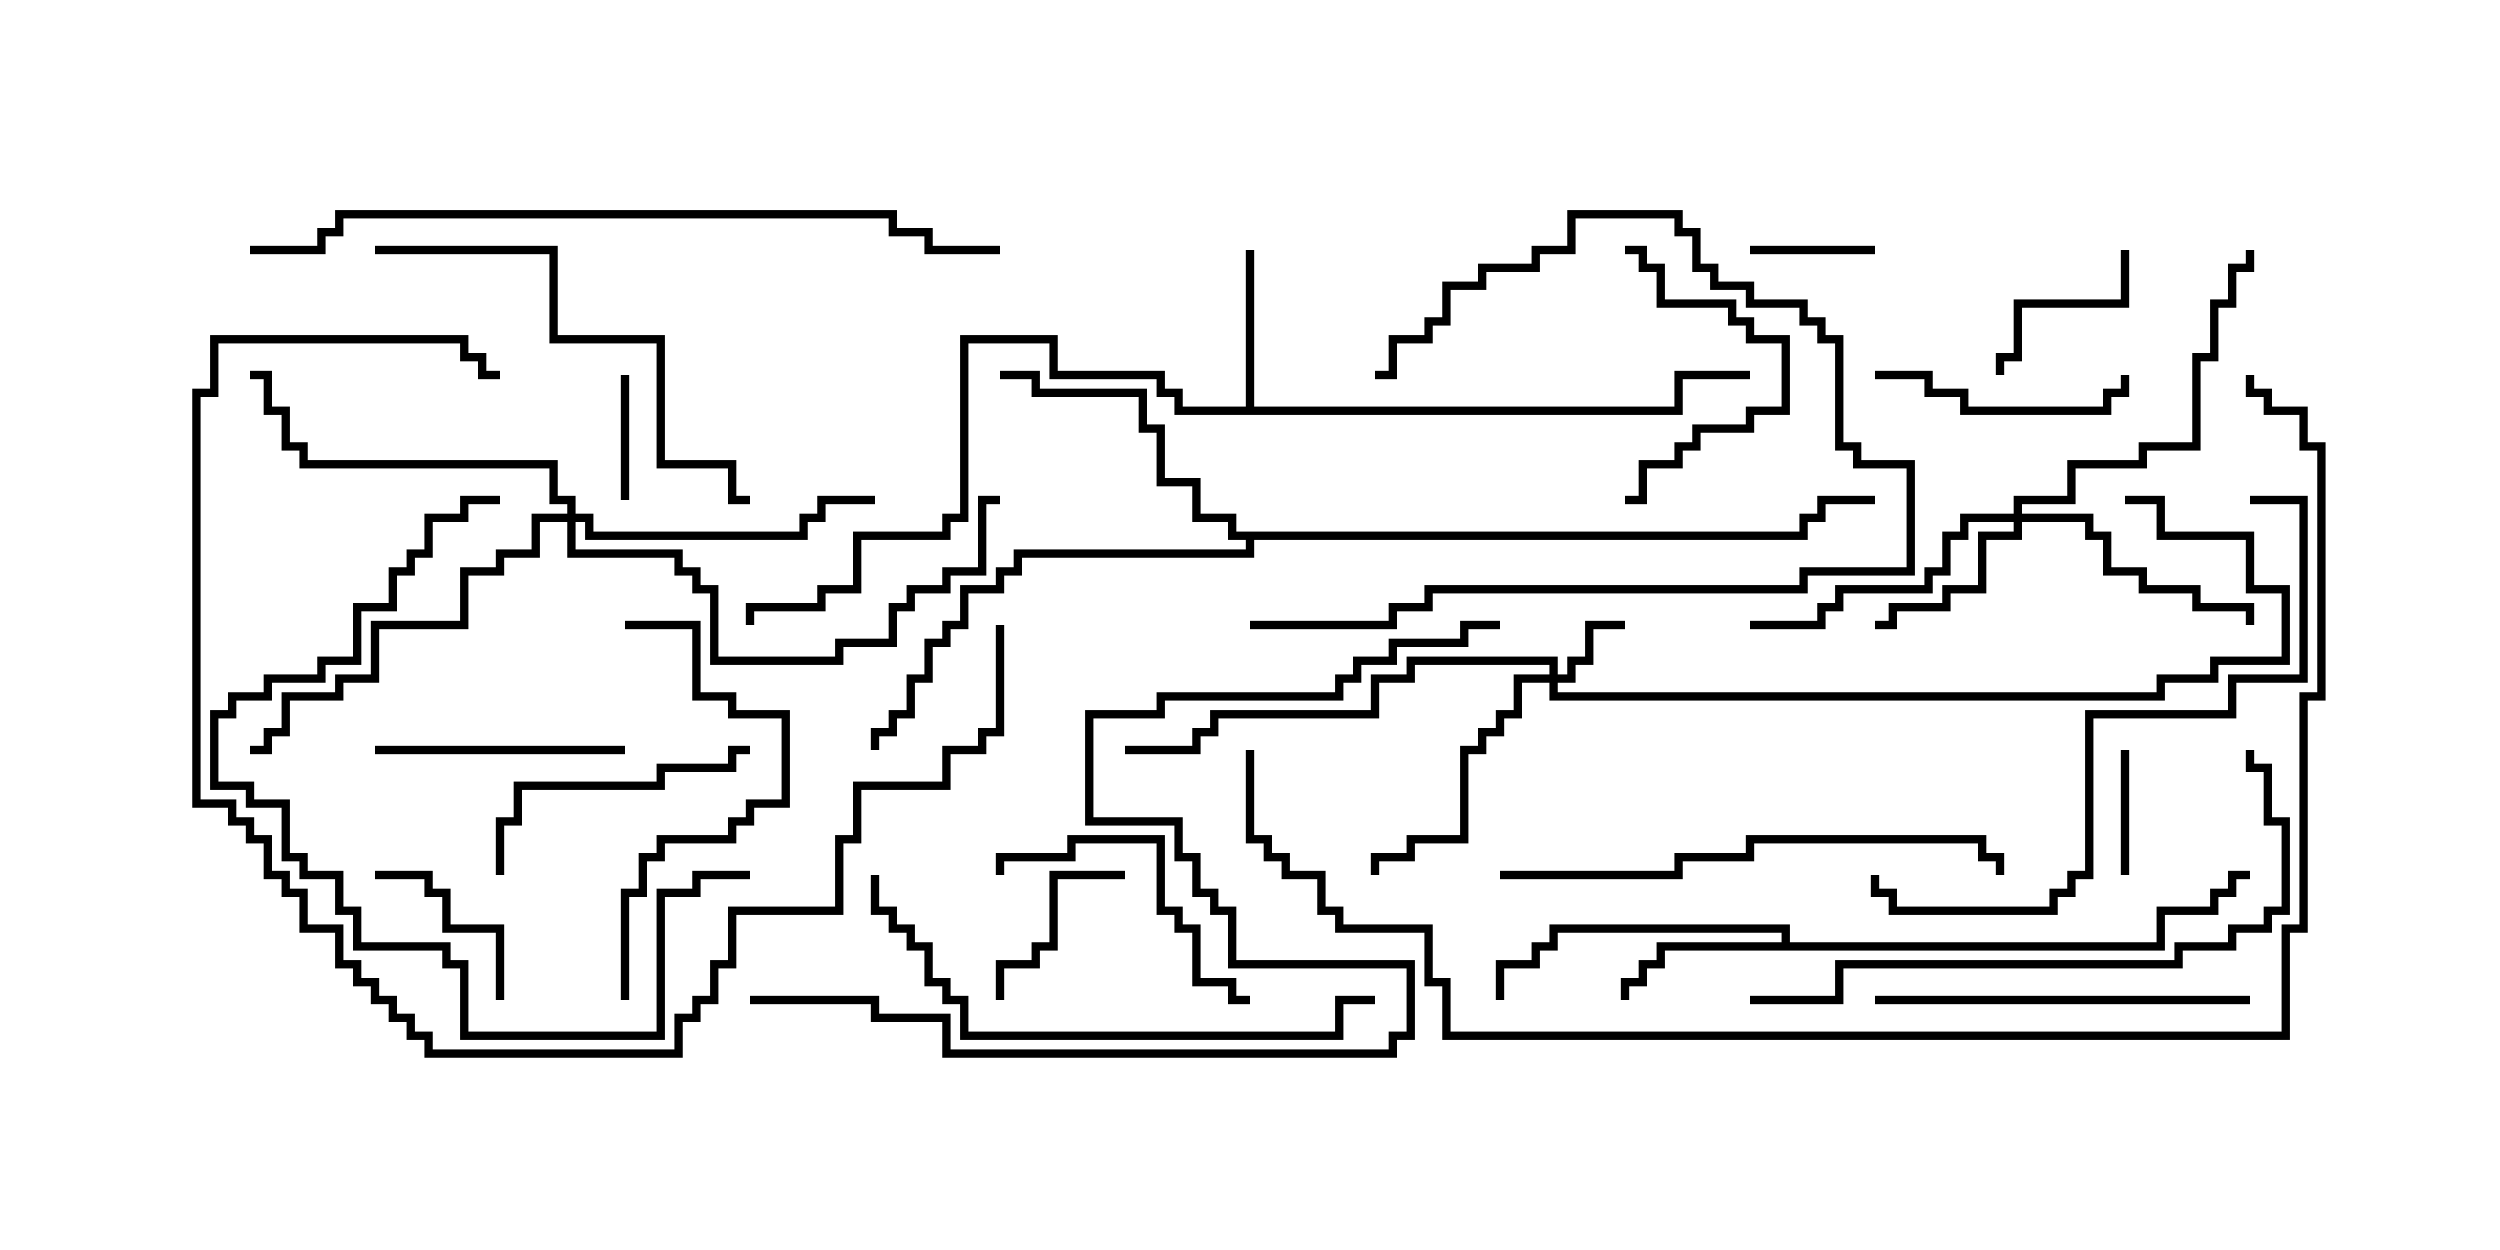 <svg version="1.1" width="30" height="15" xmlns="http://www.w3.org/2000/svg"><path d="M14.95,4.879L14.95,3L15.05,3L15.05,4.879L20.093,4.879L20.093,4.45L21,4.45L21,4.55L20.193,4.55L20.193,4.979L14.093,4.979L14.093,4.764L13.879,4.764L13.879,4.55L12.593,4.55L12.593,4.121L11.621,4.121L11.621,6.264L11.407,6.264L11.407,6.479L10.336,6.479L10.336,7.121L9.907,7.121L9.907,7.336L9.05,7.336L9.05,7.5L8.95,7.5L8.95,7.236L9.807,7.236L9.807,7.021L10.236,7.021L10.236,6.379L11.307,6.379L11.307,6.164L11.521,6.164L11.521,4.021L12.693,4.021L12.693,4.45L13.979,4.45L13.979,4.664L14.193,4.664L14.193,4.879z" stroke="none"/><path d="M21.379,11.307L21.379,11.193L18.693,11.193L18.693,11.407L18.479,11.407L18.479,11.621L18.05,11.621L18.05,12L17.95,12L17.95,11.521L18.379,11.521L18.379,11.307L18.593,11.307L18.593,11.093L21.479,11.093L21.479,11.307L25.879,11.307L25.879,10.879L26.521,10.879L26.521,10.664L26.736,10.664L26.736,10.45L27,10.45L27,10.55L26.836,10.55L26.836,10.764L26.621,10.764L26.621,10.979L25.979,10.979L25.979,11.407L19.979,11.407L19.979,11.621L19.764,11.621L19.764,11.836L19.55,11.836L19.55,12L19.45,12L19.45,11.736L19.664,11.736L19.664,11.521L19.879,11.521L19.879,11.307z" stroke="none"/><path d="M21.593,6.379L21.593,6.164L21.807,6.164L21.807,5.95L22.5,5.95L22.5,6.05L21.907,6.05L21.907,6.264L21.693,6.264L21.693,6.479L15.05,6.479L15.05,6.693L12.264,6.693L12.264,6.907L12.05,6.907L12.05,7.121L11.621,7.121L11.621,7.55L11.407,7.55L11.407,7.764L11.193,7.764L11.193,8.193L10.979,8.193L10.979,8.621L10.764,8.621L10.764,8.836L10.55,8.836L10.55,9L10.45,9L10.45,8.736L10.664,8.736L10.664,8.521L10.879,8.521L10.879,8.093L11.093,8.093L11.093,7.664L11.307,7.664L11.307,7.45L11.521,7.45L11.521,7.021L11.95,7.021L11.95,6.807L12.164,6.807L12.164,6.593L14.95,6.593L14.95,6.479L14.736,6.479L14.736,6.264L14.307,6.264L14.307,5.836L13.879,5.836L13.879,5.193L13.664,5.193L13.664,4.764L12.379,4.764L12.379,4.55L12,4.55L12,4.45L12.479,4.45L12.479,4.664L13.764,4.664L13.764,5.093L13.979,5.093L13.979,5.736L14.407,5.736L14.407,6.164L14.836,6.164L14.836,6.379z" stroke="none"/><path d="M18.593,8.093L18.593,7.979L16.979,7.979L16.979,8.193L16.55,8.193L16.55,8.621L14.621,8.621L14.621,8.836L14.407,8.836L14.407,9.05L13.5,9.05L13.5,8.95L14.307,8.95L14.307,8.736L14.521,8.736L14.521,8.521L16.45,8.521L16.45,8.093L16.879,8.093L16.879,7.879L18.693,7.879L18.693,8.093L18.807,8.093L18.807,7.879L19.021,7.879L19.021,7.45L19.5,7.45L19.5,7.55L19.121,7.55L19.121,7.979L18.907,7.979L18.907,8.193L18.693,8.193L18.693,8.307L25.879,8.307L25.879,8.093L26.521,8.093L26.521,7.879L27.379,7.879L27.379,7.121L26.95,7.121L26.95,6.479L25.879,6.479L25.879,6.05L25.5,6.05L25.5,5.95L25.979,5.95L25.979,6.379L27.05,6.379L27.05,7.021L27.479,7.021L27.479,7.979L26.621,7.979L26.621,8.193L25.979,8.193L25.979,8.407L18.593,8.407L18.593,8.193L18.264,8.193L18.264,8.621L18.05,8.621L18.05,8.836L17.836,8.836L17.836,9.05L17.621,9.05L17.621,10.121L16.979,10.121L16.979,10.336L16.55,10.336L16.55,10.5L16.45,10.5L16.45,10.236L16.879,10.236L16.879,10.021L17.521,10.021L17.521,8.95L17.736,8.95L17.736,8.736L17.95,8.736L17.95,8.521L18.164,8.521L18.164,8.093z" stroke="none"/><path d="M24.164,6.164L24.164,5.95L24.807,5.95L24.807,5.521L25.664,5.521L25.664,5.307L26.307,5.307L26.307,4.236L26.521,4.236L26.521,3.593L26.736,3.593L26.736,3.164L26.95,3.164L26.95,3L27.05,3L27.05,3.264L26.836,3.264L26.836,3.693L26.621,3.693L26.621,4.336L26.407,4.336L26.407,5.407L25.764,5.407L25.764,5.621L24.907,5.621L24.907,6.05L24.264,6.05L24.264,6.164L25.121,6.164L25.121,6.379L25.336,6.379L25.336,6.807L25.764,6.807L25.764,7.021L26.407,7.021L26.407,7.236L27.05,7.236L27.05,7.5L26.95,7.5L26.95,7.336L26.307,7.336L26.307,7.121L25.664,7.121L25.664,6.907L25.236,6.907L25.236,6.479L25.021,6.479L25.021,6.264L24.264,6.264L24.264,6.479L23.836,6.479L23.836,7.121L23.407,7.121L23.407,7.336L22.764,7.336L22.764,7.55L22.5,7.55L22.5,7.45L22.664,7.45L22.664,7.236L23.307,7.236L23.307,7.021L23.736,7.021L23.736,6.379L24.164,6.379L24.164,6.264L23.621,6.264L23.621,6.479L23.407,6.479L23.407,6.907L23.193,6.907L23.193,7.121L22.121,7.121L22.121,7.336L21.907,7.336L21.907,7.55L21,7.55L21,7.45L21.807,7.45L21.807,7.236L22.021,7.236L22.021,7.021L23.093,7.021L23.093,6.807L23.307,6.807L23.307,6.379L23.521,6.379L23.521,6.164z" stroke="none"/><path d="M6.807,6.164L6.807,6.05L6.593,6.05L6.593,5.621L3.593,5.621L3.593,5.407L3.379,5.407L3.379,4.979L3.164,4.979L3.164,4.55L3,4.55L3,4.45L3.264,4.45L3.264,4.879L3.479,4.879L3.479,5.307L3.693,5.307L3.693,5.521L6.693,5.521L6.693,5.95L6.907,5.95L6.907,6.164L7.121,6.164L7.121,6.379L9.593,6.379L9.593,6.164L9.807,6.164L9.807,5.95L10.5,5.95L10.5,6.05L9.907,6.05L9.907,6.264L9.693,6.264L9.693,6.479L7.021,6.479L7.021,6.264L6.907,6.264L6.907,6.593L8.193,6.593L8.193,6.807L8.407,6.807L8.407,7.021L8.621,7.021L8.621,7.879L10.021,7.879L10.021,7.664L10.664,7.664L10.664,7.236L10.879,7.236L10.879,7.021L11.307,7.021L11.307,6.807L11.736,6.807L11.736,5.95L12,5.95L12,6.05L11.836,6.05L11.836,6.907L11.407,6.907L11.407,7.121L10.979,7.121L10.979,7.336L10.764,7.336L10.764,7.764L10.121,7.764L10.121,7.979L8.521,7.979L8.521,7.121L8.307,7.121L8.307,6.907L8.093,6.907L8.093,6.693L6.807,6.693L6.807,6.264L6.479,6.264L6.479,6.693L6.05,6.693L6.05,6.907L5.621,6.907L5.621,7.55L4.55,7.55L4.55,8.193L4.121,8.193L4.121,8.407L3.479,8.407L3.479,8.836L3.264,8.836L3.264,9.05L3,9.05L3,8.95L3.164,8.95L3.164,8.736L3.379,8.736L3.379,8.307L4.021,8.307L4.021,8.093L4.45,8.093L4.45,7.45L5.521,7.45L5.521,6.807L5.95,6.807L5.95,6.593L6.379,6.593L6.379,6.164z" stroke="none"/><path d="M25.45,9L25.55,9L25.55,10.5L25.45,10.5z" stroke="none"/><path d="M22.5,2.95L22.5,3.05L21,3.05L21,2.95z" stroke="none"/><path d="M7.45,4.5L7.55,4.5L7.55,6L7.45,6z" stroke="none"/><path d="M6.05,12L5.95,12L5.95,11.193L5.307,11.193L5.307,10.764L5.093,10.764L5.093,10.55L4.5,10.55L4.5,10.45L5.193,10.45L5.193,10.664L5.407,10.664L5.407,11.093L6.05,11.093z" stroke="none"/><path d="M25.45,3L25.55,3L25.55,3.693L24.264,3.693L24.264,4.336L24.05,4.336L24.05,4.5L23.95,4.5L23.95,4.236L24.164,4.236L24.164,3.593L25.45,3.593z" stroke="none"/><path d="M13.5,10.45L13.5,10.55L12.693,10.55L12.693,11.407L12.479,11.407L12.479,11.621L12.05,11.621L12.05,12L11.95,12L11.95,11.521L12.379,11.521L12.379,11.307L12.593,11.307L12.593,10.45z" stroke="none"/><path d="M19.5,3.05L19.5,2.95L19.764,2.95L19.764,3.164L19.979,3.164L19.979,3.593L20.836,3.593L20.836,3.807L21.05,3.807L21.05,4.021L21.479,4.021L21.479,4.979L21.05,4.979L21.05,5.193L20.407,5.193L20.407,5.407L20.193,5.407L20.193,5.621L19.764,5.621L19.764,6.05L19.5,6.05L19.5,5.95L19.664,5.95L19.664,5.521L20.093,5.521L20.093,5.307L20.307,5.307L20.307,5.093L20.95,5.093L20.95,4.879L21.379,4.879L21.379,4.121L20.95,4.121L20.95,3.907L20.736,3.907L20.736,3.693L19.879,3.693L19.879,3.264L19.664,3.264L19.664,3.05z" stroke="none"/><path d="M7.5,8.95L7.5,9.05L4.5,9.05L4.5,8.95z" stroke="none"/><path d="M22.5,4.55L22.5,4.45L23.193,4.45L23.193,4.664L23.621,4.664L23.621,4.879L25.236,4.879L25.236,4.664L25.45,4.664L25.45,4.5L25.55,4.5L25.55,4.764L25.336,4.764L25.336,4.979L23.521,4.979L23.521,4.764L23.093,4.764L23.093,4.55z" stroke="none"/><path d="M15,7.55L15,7.45L16.664,7.45L16.664,7.236L17.093,7.236L17.093,7.021L21.593,7.021L21.593,6.807L22.879,6.807L22.879,5.621L22.236,5.621L22.236,5.407L22.021,5.407L22.021,4.121L21.807,4.121L21.807,3.907L21.593,3.907L21.593,3.693L20.95,3.693L20.95,3.479L20.521,3.479L20.521,3.264L20.307,3.264L20.307,2.836L20.093,2.836L20.093,2.621L18.907,2.621L18.907,3.05L18.479,3.05L18.479,3.264L17.836,3.264L17.836,3.479L17.407,3.479L17.407,3.907L17.193,3.907L17.193,4.121L16.764,4.121L16.764,4.55L16.5,4.55L16.5,4.45L16.664,4.45L16.664,4.021L17.093,4.021L17.093,3.807L17.307,3.807L17.307,3.379L17.736,3.379L17.736,3.164L18.379,3.164L18.379,2.95L18.807,2.95L18.807,2.521L20.193,2.521L20.193,2.736L20.407,2.736L20.407,3.164L20.621,3.164L20.621,3.379L21.05,3.379L21.05,3.593L21.693,3.593L21.693,3.807L21.907,3.807L21.907,4.021L22.121,4.021L22.121,5.307L22.336,5.307L22.336,5.521L22.979,5.521L22.979,6.907L21.693,6.907L21.693,7.121L17.193,7.121L17.193,7.336L16.764,7.336L16.764,7.55z" stroke="none"/><path d="M12.05,10.5L11.95,10.5L11.95,10.236L12.807,10.236L12.807,10.021L13.979,10.021L13.979,10.879L14.193,10.879L14.193,11.093L14.407,11.093L14.407,11.736L14.836,11.736L14.836,11.95L15,11.95L15,12.05L14.736,12.05L14.736,11.836L14.307,11.836L14.307,11.193L14.093,11.193L14.093,10.979L13.879,10.979L13.879,10.121L12.907,10.121L12.907,10.336L12.05,10.336z" stroke="none"/><path d="M6.05,10.5L5.95,10.5L5.95,9.807L6.164,9.807L6.164,9.379L7.879,9.379L7.879,9.164L8.736,9.164L8.736,8.95L9,8.95L9,9.05L8.836,9.05L8.836,9.264L7.979,9.264L7.979,9.479L6.264,9.479L6.264,9.907L6.05,9.907z" stroke="none"/><path d="M22.5,12.05L22.5,11.95L27,11.95L27,12.05z" stroke="none"/><path d="M7.55,12L7.45,12L7.45,10.664L7.664,10.664L7.664,10.236L7.879,10.236L7.879,10.021L8.736,10.021L8.736,9.807L8.95,9.807L8.95,9.593L9.379,9.593L9.379,8.621L8.736,8.621L8.736,8.407L8.307,8.407L8.307,7.55L7.5,7.55L7.5,7.45L8.407,7.45L8.407,8.307L8.836,8.307L8.836,8.521L9.479,8.521L9.479,9.693L9.05,9.693L9.05,9.907L8.836,9.907L8.836,10.121L7.979,10.121L7.979,10.336L7.764,10.336L7.764,10.764L7.55,10.764z" stroke="none"/><path d="M9,10.45L9,10.55L8.407,10.55L8.407,10.764L7.979,10.764L7.979,12.479L5.521,12.479L5.521,11.621L5.307,11.621L5.307,11.407L4.236,11.407L4.236,10.979L4.021,10.979L4.021,10.55L3.593,10.55L3.593,10.336L3.379,10.336L3.379,9.693L2.95,9.693L2.95,9.479L2.521,9.479L2.521,8.521L2.736,8.521L2.736,8.307L3.164,8.307L3.164,8.093L3.807,8.093L3.807,7.879L4.236,7.879L4.236,7.236L4.664,7.236L4.664,6.807L4.879,6.807L4.879,6.593L5.093,6.593L5.093,6.164L5.521,6.164L5.521,5.95L6,5.95L6,6.05L5.621,6.05L5.621,6.264L5.193,6.264L5.193,6.693L4.979,6.693L4.979,6.907L4.764,6.907L4.764,7.336L4.336,7.336L4.336,7.979L3.907,7.979L3.907,8.193L3.264,8.193L3.264,8.407L2.836,8.407L2.836,8.621L2.621,8.621L2.621,9.379L3.05,9.379L3.05,9.593L3.479,9.593L3.479,10.236L3.693,10.236L3.693,10.45L4.121,10.45L4.121,10.879L4.336,10.879L4.336,11.307L5.407,11.307L5.407,11.521L5.621,11.521L5.621,12.379L7.879,12.379L7.879,10.664L8.307,10.664L8.307,10.45z" stroke="none"/><path d="M4.5,3.05L4.5,2.95L6.693,2.95L6.693,4.021L7.979,4.021L7.979,5.521L8.836,5.521L8.836,5.95L9,5.95L9,6.05L8.736,6.05L8.736,5.621L7.879,5.621L7.879,4.121L6.593,4.121L6.593,3.05z" stroke="none"/><path d="M18,10.55L18,10.45L20.093,10.45L20.093,10.236L20.95,10.236L20.95,10.021L23.836,10.021L23.836,10.236L24.05,10.236L24.05,10.5L23.95,10.5L23.95,10.336L23.736,10.336L23.736,10.121L21.05,10.121L21.05,10.336L20.193,10.336L20.193,10.55z" stroke="none"/><path d="M10.45,10.5L10.55,10.5L10.55,10.879L10.764,10.879L10.764,11.093L10.979,11.093L10.979,11.307L11.193,11.307L11.193,11.736L11.407,11.736L11.407,11.95L11.621,11.95L11.621,12.379L16.021,12.379L16.021,11.95L16.5,11.95L16.5,12.05L16.121,12.05L16.121,12.479L11.521,12.479L11.521,12.05L11.307,12.05L11.307,11.836L11.093,11.836L11.093,11.407L10.879,11.407L10.879,11.193L10.664,11.193L10.664,10.979L10.45,10.979z" stroke="none"/><path d="M27,6.05L27,5.95L27.693,5.95L27.693,8.193L26.836,8.193L26.836,8.621L25.121,8.621L25.121,10.55L24.907,10.55L24.907,10.764L24.693,10.764L24.693,10.979L22.664,10.979L22.664,10.764L22.45,10.764L22.45,10.5L22.55,10.5L22.55,10.664L22.764,10.664L22.764,10.879L24.593,10.879L24.593,10.664L24.807,10.664L24.807,10.45L25.021,10.45L25.021,8.521L26.736,8.521L26.736,8.093L27.593,8.093L27.593,6.05z" stroke="none"/><path d="M11.95,7.5L12.05,7.5L12.05,8.836L11.836,8.836L11.836,9.05L11.407,9.05L11.407,9.479L10.336,9.479L10.336,10.121L10.121,10.121L10.121,10.979L8.836,10.979L8.836,11.621L8.621,11.621L8.621,12.05L8.407,12.05L8.407,12.264L8.193,12.264L8.193,12.693L5.093,12.693L5.093,12.479L4.879,12.479L4.879,12.264L4.664,12.264L4.664,12.05L4.45,12.05L4.45,11.836L4.236,11.836L4.236,11.621L4.021,11.621L4.021,11.193L3.593,11.193L3.593,10.764L3.379,10.764L3.379,10.55L3.164,10.55L3.164,10.121L2.95,10.121L2.95,9.907L2.736,9.907L2.736,9.693L2.307,9.693L2.307,4.664L2.521,4.664L2.521,4.021L5.621,4.021L5.621,4.236L5.836,4.236L5.836,4.45L6,4.45L6,4.55L5.736,4.55L5.736,4.336L5.521,4.336L5.521,4.121L2.621,4.121L2.621,4.764L2.407,4.764L2.407,9.593L2.836,9.593L2.836,9.807L3.05,9.807L3.05,10.021L3.264,10.021L3.264,10.45L3.479,10.45L3.479,10.664L3.693,10.664L3.693,11.093L4.121,11.093L4.121,11.521L4.336,11.521L4.336,11.736L4.55,11.736L4.55,11.95L4.764,11.95L4.764,12.164L4.979,12.164L4.979,12.379L5.193,12.379L5.193,12.593L8.093,12.593L8.093,12.164L8.307,12.164L8.307,11.95L8.521,11.95L8.521,11.521L8.736,11.521L8.736,10.879L10.021,10.879L10.021,10.021L10.236,10.021L10.236,9.379L11.307,9.379L11.307,8.95L11.736,8.95L11.736,8.736L11.95,8.736z" stroke="none"/><path d="M21,12.05L21,11.95L22.021,11.95L22.021,11.521L26.093,11.521L26.093,11.307L26.736,11.307L26.736,11.093L27.164,11.093L27.164,10.879L27.379,10.879L27.379,9.907L27.164,9.907L27.164,9.264L26.95,9.264L26.95,9L27.05,9L27.05,9.164L27.264,9.164L27.264,9.807L27.479,9.807L27.479,10.979L27.264,10.979L27.264,11.193L26.836,11.193L26.836,11.407L26.193,11.407L26.193,11.621L22.121,11.621L22.121,12.05z" stroke="none"/><path d="M3,3.05L3,2.95L3.807,2.95L3.807,2.736L4.021,2.736L4.021,2.521L10.764,2.521L10.764,2.736L11.193,2.736L11.193,2.95L12,2.95L12,3.05L11.093,3.05L11.093,2.836L10.664,2.836L10.664,2.621L4.121,2.621L4.121,2.836L3.907,2.836L3.907,3.05z" stroke="none"/><path d="M9,12.05L9,11.95L10.55,11.95L10.55,12.164L11.407,12.164L11.407,12.593L16.664,12.593L16.664,12.379L16.879,12.379L16.879,11.621L14.736,11.621L14.736,10.979L14.521,10.979L14.521,10.764L14.307,10.764L14.307,10.336L14.093,10.336L14.093,9.907L13.021,9.907L13.021,8.521L13.879,8.521L13.879,8.307L16.021,8.307L16.021,8.093L16.236,8.093L16.236,7.879L16.664,7.879L16.664,7.664L17.521,7.664L17.521,7.45L18,7.45L18,7.55L17.621,7.55L17.621,7.764L16.764,7.764L16.764,7.979L16.336,7.979L16.336,8.193L16.121,8.193L16.121,8.407L13.979,8.407L13.979,8.621L13.121,8.621L13.121,9.807L14.193,9.807L14.193,10.236L14.407,10.236L14.407,10.664L14.621,10.664L14.621,10.879L14.836,10.879L14.836,11.521L16.979,11.521L16.979,12.479L16.764,12.479L16.764,12.693L11.307,12.693L11.307,12.264L10.45,12.264L10.45,12.05z" stroke="none"/><path d="M14.95,9L15.05,9L15.05,10.021L15.264,10.021L15.264,10.236L15.479,10.236L15.479,10.45L15.907,10.45L15.907,10.879L16.121,10.879L16.121,11.093L17.193,11.093L17.193,11.736L17.407,11.736L17.407,12.379L27.379,12.379L27.379,11.093L27.593,11.093L27.593,8.307L27.807,8.307L27.807,5.407L27.593,5.407L27.593,4.979L27.164,4.979L27.164,4.764L26.95,4.764L26.95,4.5L27.05,4.5L27.05,4.664L27.264,4.664L27.264,4.879L27.693,4.879L27.693,5.307L27.907,5.307L27.907,8.407L27.693,8.407L27.693,11.193L27.479,11.193L27.479,12.479L17.307,12.479L17.307,11.836L17.093,11.836L17.093,11.193L16.021,11.193L16.021,10.979L15.807,10.979L15.807,10.55L15.379,10.55L15.379,10.336L15.164,10.336L15.164,10.121L14.95,10.121z" stroke="none"/></svg>
